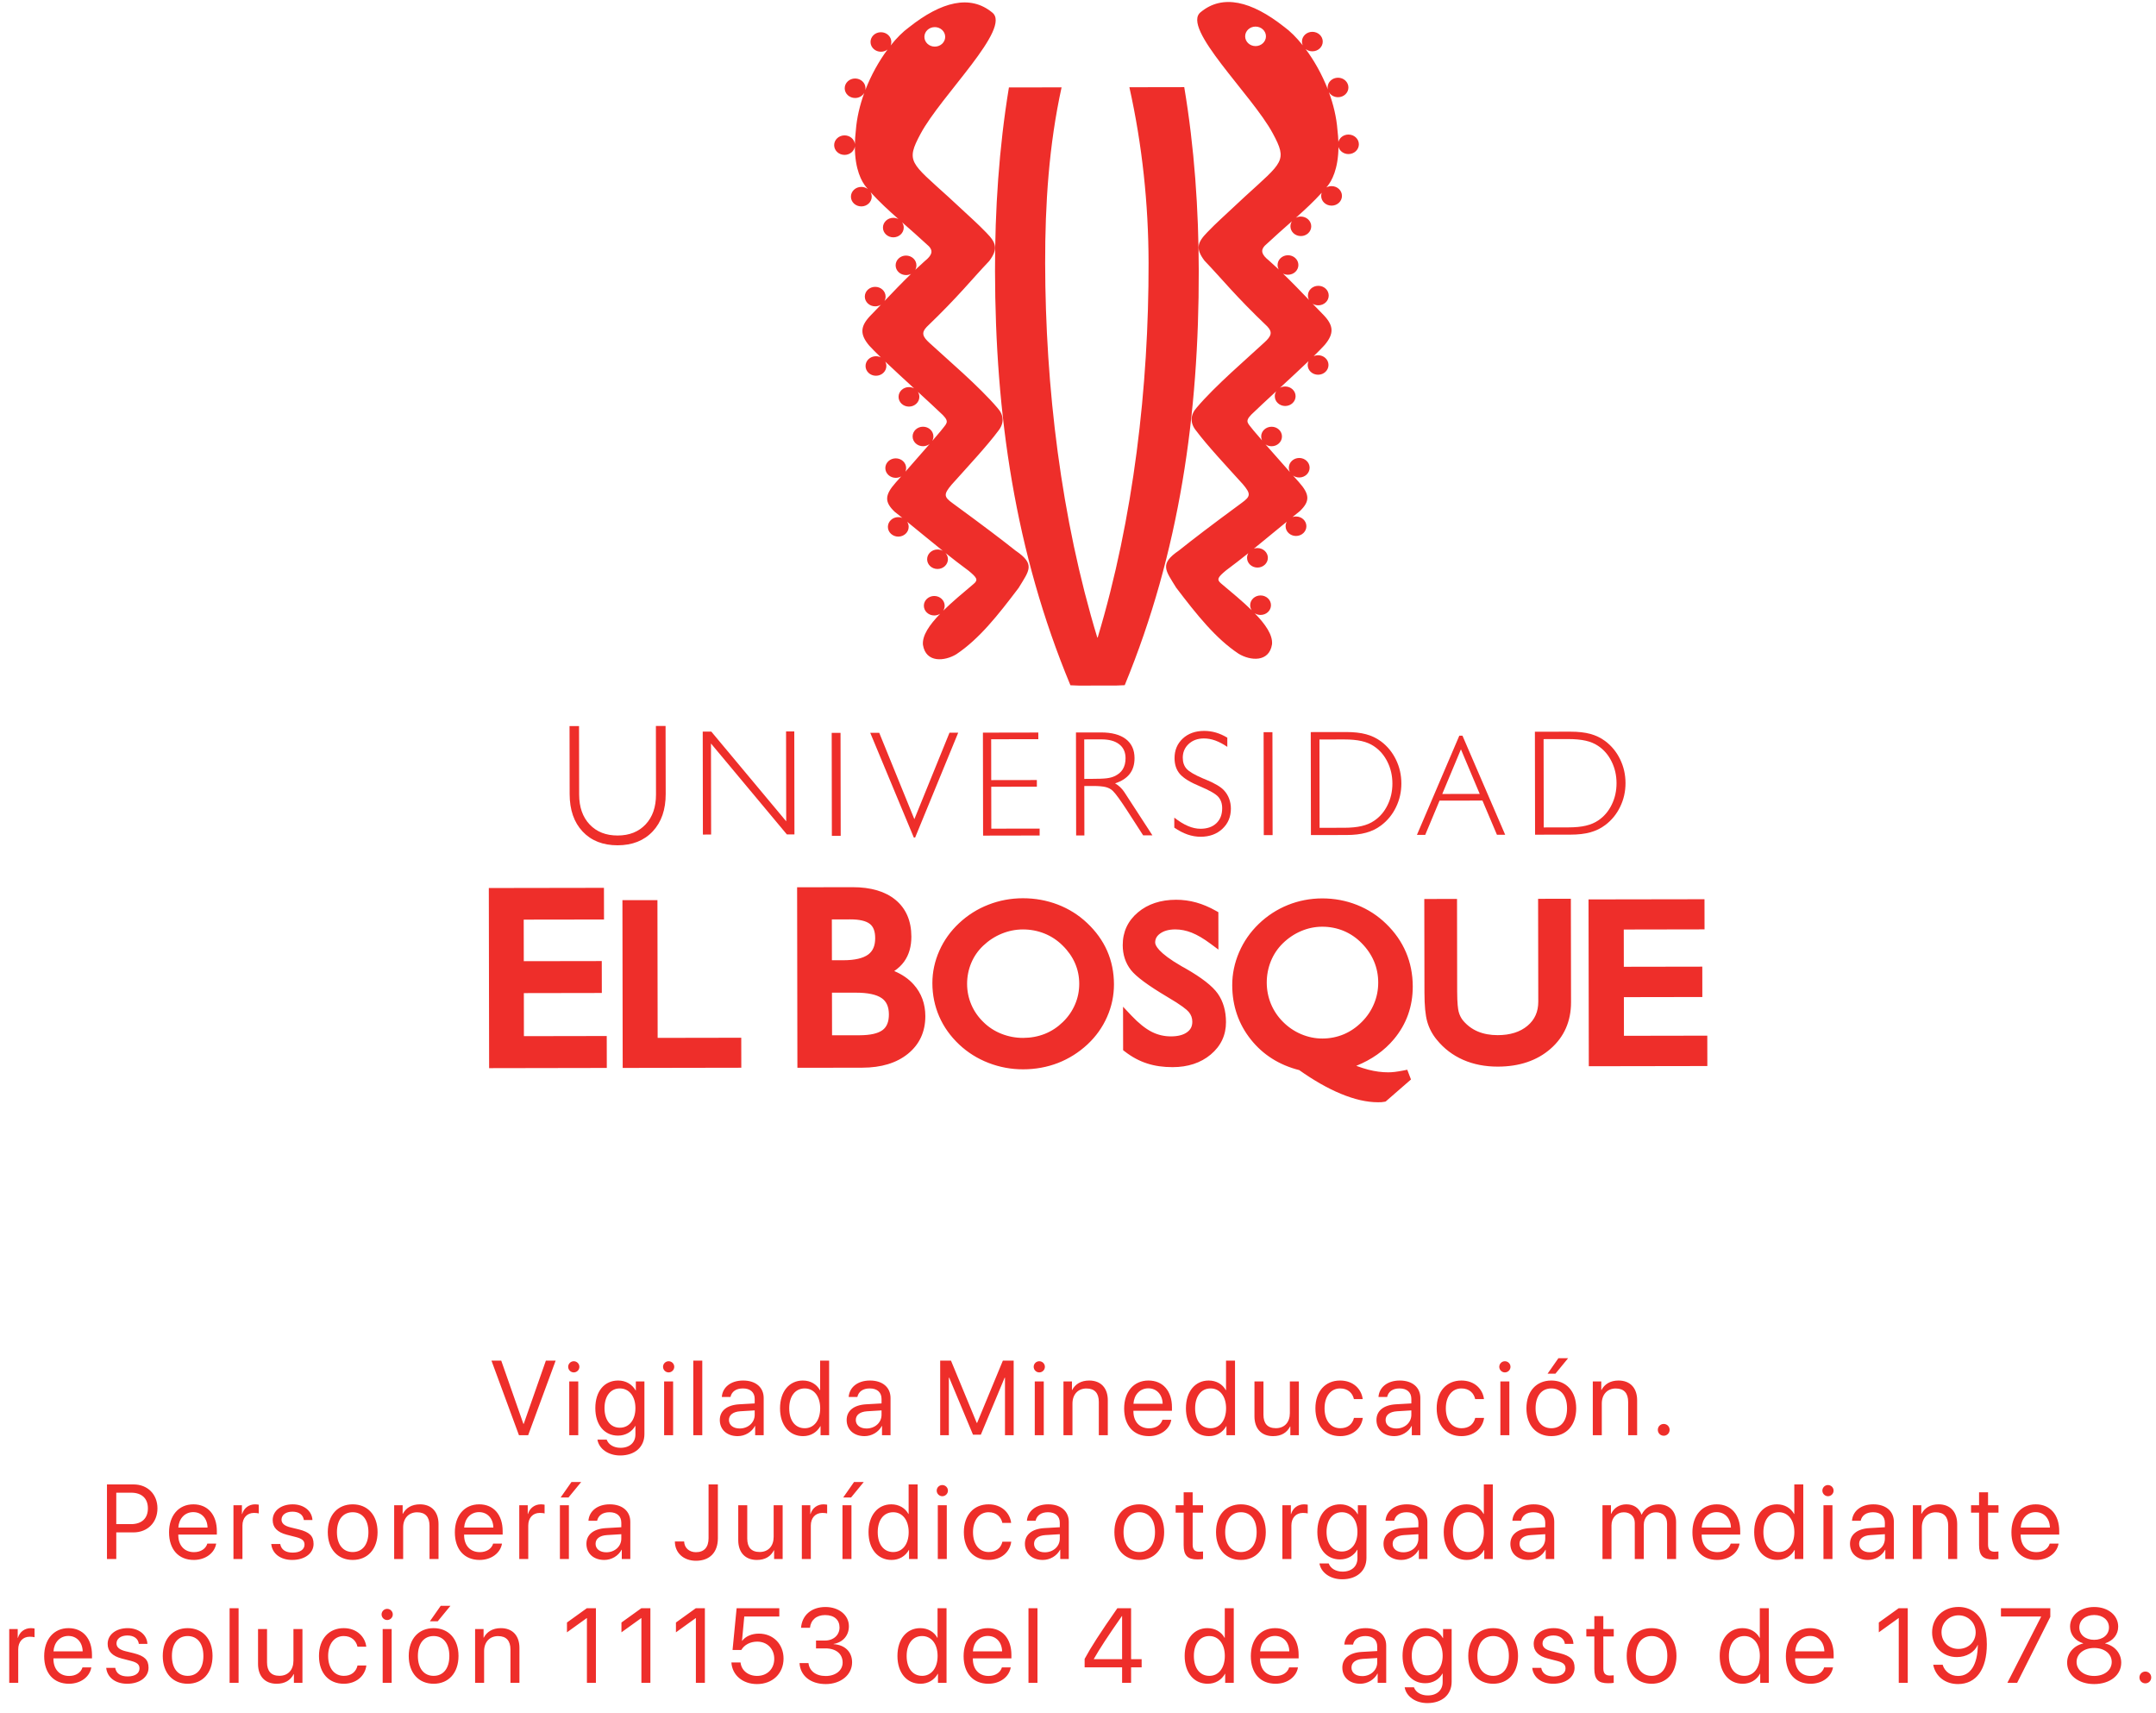 <?xml version="1.0" encoding="UTF-8"?>
<svg width="209px" height="166px" viewBox="0 0 209 166" version="1.1" xmlns="http://www.w3.org/2000/svg" xmlns:xlink="http://www.w3.org/1999/xlink">
    <title>logo ueb</title>
    <g id="Page-1" stroke="none" stroke-width="1" fill="none" fill-rule="evenodd">
        <g id="semestre-francia---1920" transform="translate(-285, -4030)" fill="#EE2E2A">
            <g id="footer" transform="translate(259, 3919)">
                <g id="logo-ueb" transform="translate(26, 111)">
                    <g id="Group-36" transform="translate(47.025, 0)">
                        <path d="M42.584,3.574 C42.586,4.097 43.038,4.519 43.594,4.519 C44.151,4.518 44.602,4.094 44.601,3.571 C44.6,3.048 44.148,2.628 43.591,2.628 C43.035,2.629 42.584,3.052 42.584,3.574 L42.584,3.574 Z M35.937,12.663 C36.029,11.427 36.327,10.18 36.758,8.997 C36.589,9.294 36.255,9.498 35.869,9.498 C35.313,9.499 34.861,9.078 34.86,8.556 C34.859,8.034 35.31,7.609 35.866,7.608 C36.424,7.608 36.876,8.031 36.876,8.553 C36.876,8.613 36.872,8.673 36.859,8.73 C37.424,7.264 38.191,5.905 39.012,4.8 C38.837,4.933 38.615,5.013 38.372,5.014 C37.816,5.015 37.363,4.592 37.363,4.07 C37.361,3.549 37.812,3.124 38.368,3.123 C38.927,3.122 39.378,3.545 39.38,4.067 C39.38,4.188 39.355,4.301 39.314,4.408 C39.899,3.673 40.504,3.074 41.077,2.657 C44.248,0.137 47.031,-0.536 49.151,1.206 C51.113,2.707 44.175,9.273 42.205,12.985 C40.762,15.672 41.246,15.753 44.928,19.099 C47.435,21.435 47.552,21.489 48.589,22.55 C49.546,23.526 49.754,24.116 48.871,25.297 C47.163,27.087 45.915,28.705 42.806,31.689 C42.262,32.259 42.414,32.636 43.093,33.251 C44.685,34.722 47.887,37.438 49.668,39.537 C50.295,40.224 50.344,41.023 49.738,41.771 C48.67,43.206 46.831,45.184 45.22,46.979 C44.441,47.906 44.455,48.152 45.328,48.779 C48.374,51.005 50.086,52.308 51.436,53.38 C53.373,54.693 52.741,55.295 51.718,56.983 C49.695,59.659 47.893,61.932 45.682,63.41 C44.575,64.086 42.729,64.288 42.444,62.499 C42.363,61.6 43.066,60.569 44.115,59.487 C43.952,59.591 43.756,59.653 43.543,59.653 C42.986,59.655 42.534,59.234 42.533,58.71 C42.532,58.19 42.983,57.765 43.539,57.765 C44.096,57.764 44.548,58.187 44.55,58.707 C44.55,58.886 44.497,59.049 44.408,59.192 C45.273,58.341 46.326,57.462 47.362,56.591 C47.835,56.202 47.652,55.97 46.887,55.331 C46.114,54.763 45.373,54.188 44.629,53.597 C44.777,53.76 44.865,53.971 44.865,54.202 C44.866,54.723 44.415,55.146 43.858,55.148 C43.302,55.148 42.85,54.726 42.85,54.205 C42.848,53.684 43.299,53.259 43.855,53.259 C44.045,53.259 44.222,53.307 44.374,53.391 C43.267,52.505 42.149,51.576 40.914,50.574 C41.007,50.717 41.061,50.886 41.061,51.065 C41.062,51.587 40.611,52.009 40.055,52.011 C39.499,52.012 39.047,51.59 39.046,51.068 C39.045,50.547 39.496,50.123 40.052,50.122 C40.19,50.122 40.323,50.147 40.446,50.195 L39.707,49.606 C38.716,48.661 38.715,48.003 39.796,46.782 L40.338,46.171 C40.184,46.263 40.003,46.313 39.809,46.313 C39.252,46.315 38.8,45.892 38.798,45.371 C38.798,44.848 39.249,44.426 39.806,44.424 C40.362,44.423 40.815,44.844 40.815,45.367 C40.815,45.49 40.791,45.606 40.747,45.713 C41.548,44.806 42.377,43.86 43.097,43.028 C42.921,43.166 42.697,43.247 42.451,43.248 C41.894,43.249 41.443,42.826 41.442,42.304 C41.441,41.782 41.892,41.359 42.448,41.358 C43.005,41.356 43.457,41.778 43.458,42.3 C43.458,42.46 43.417,42.61 43.343,42.741 L44.151,41.793 C44.713,41.048 45.055,40.938 44.381,40.236 C43.718,39.6 42.856,38.807 41.953,37.977 C42.043,38.119 42.096,38.285 42.096,38.462 C42.097,38.985 41.646,39.408 41.089,39.41 C40.532,39.41 40.081,38.988 40.081,38.466 C40.079,37.943 40.529,37.52 41.086,37.519 C41.269,37.519 41.441,37.564 41.589,37.644 C40.617,36.751 39.621,35.837 38.787,35.044 C38.858,35.173 38.897,35.317 38.898,35.471 C38.898,35.995 38.447,36.419 37.89,36.419 C37.333,36.42 36.881,35.999 36.88,35.475 C36.88,34.953 37.329,34.529 37.887,34.528 C38.061,34.528 38.225,34.569 38.367,34.642 C37.914,34.204 37.53,33.817 37.25,33.513 C36.315,32.42 36.369,31.643 37.301,30.647 C37.603,30.342 37.968,29.961 38.376,29.532 C38.215,29.632 38.025,29.69 37.819,29.691 C37.262,29.691 36.81,29.27 36.809,28.747 C36.808,28.224 37.258,27.802 37.815,27.802 C38.371,27.8 38.823,28.221 38.823,28.744 C38.824,28.9 38.785,29.046 38.715,29.176 C39.482,28.369 40.375,27.435 41.292,26.544 C41.149,26.618 40.982,26.661 40.805,26.661 C40.249,26.661 39.797,26.24 39.797,25.719 C39.796,25.196 40.246,24.772 40.802,24.771 C41.36,24.771 41.812,25.193 41.812,25.715 C41.813,25.872 41.771,26.023 41.698,26.154 C42.004,25.863 42.314,25.579 42.62,25.307 C43.33,24.738 43.445,24.326 43.028,23.877 C42.075,22.992 41.213,22.242 40.421,21.544 C40.522,21.692 40.582,21.867 40.582,22.057 C40.584,22.579 40.132,23.002 39.576,23.004 C39.02,23.005 38.567,22.582 38.567,22.06 C38.566,21.538 39.016,21.113 39.573,21.112 C39.753,21.112 39.923,21.158 40.071,21.235 C39.077,20.355 38.19,19.542 37.361,18.619 C37.436,18.75 37.478,18.9 37.479,19.059 C37.479,19.581 37.029,20.005 36.472,20.006 C35.914,20.007 35.463,19.584 35.463,19.063 C35.462,18.539 35.912,18.115 36.469,18.115 C36.711,18.114 36.931,18.194 37.104,18.325 L36.927,18.115 C36.523,17.627 35.844,16.453 35.844,14.192 C35.779,14.654 35.357,15.012 34.846,15.013 C34.289,15.014 33.837,14.591 33.837,14.068 C33.836,13.547 34.286,13.123 34.843,13.122 C35.363,13.121 35.79,13.487 35.847,13.96 C35.855,13.559 35.882,13.128 35.937,12.663 L35.937,12.663 Z M59.384,61.79 C62.861,50.236 64.337,37.482 64.316,25.473 C64.306,19.774 63.701,14.039 62.456,8.455 L67.774,8.446 C68.76,14.326 69.171,20.289 69.181,26.241 C69.204,40.083 67.339,53.465 62.004,66.411 L61.186,66.444 L59.378,66.447 L57.555,66.45 L56.741,66.418 C51.362,53.492 49.453,40.115 49.431,26.274 C49.421,20.321 49.811,14.356 50.779,8.473 L55.884,8.466 C54.656,14.054 54.282,19.791 54.291,25.49 C54.311,37.498 55.83,50.248 59.344,61.79 L59.384,61.79 Z M81.672,8.479 C81.672,7.957 82.124,7.532 82.679,7.532 C83.237,7.531 83.687,7.954 83.689,8.476 C83.689,8.999 83.24,9.421 82.682,9.421 C82.298,9.421 81.961,9.221 81.792,8.923 C82.228,10.105 82.531,11.351 82.625,12.587 C82.674,13.002 82.704,13.39 82.717,13.753 C82.828,13.344 83.223,13.042 83.692,13.042 C84.249,13.041 84.702,13.464 84.702,13.986 C84.703,14.507 84.252,14.931 83.694,14.933 C83.234,14.934 82.843,14.642 82.724,14.243 C82.706,16.421 82.049,17.562 81.656,18.042 L81.55,18.169 C81.698,18.088 81.871,18.04 82.055,18.04 C82.611,18.039 83.063,18.461 83.063,18.985 C83.065,19.506 82.614,19.931 82.058,19.931 C81.501,19.932 81.048,19.509 81.048,18.988 C81.047,18.879 81.066,18.776 81.101,18.679 C80.332,19.528 79.511,20.29 78.596,21.106 C78.739,21.033 78.904,20.989 79.076,20.989 C79.632,20.989 80.084,21.411 80.085,21.936 C80.085,22.457 79.635,22.88 79.08,22.881 C78.522,22.882 78.07,22.459 78.069,21.939 C78.069,21.755 78.123,21.584 78.218,21.441 C77.416,22.152 76.541,22.917 75.572,23.823 C75.158,24.276 75.273,24.685 75.985,25.252 C76.301,25.531 76.62,25.823 76.938,26.121 C76.864,25.992 76.823,25.843 76.822,25.687 C76.821,25.164 77.272,24.739 77.829,24.738 C78.387,24.738 78.838,25.16 78.839,25.684 C78.839,26.205 78.389,26.628 77.832,26.629 C77.656,26.63 77.49,26.588 77.345,26.515 C78.246,27.384 79.117,28.289 79.872,29.075 C79.803,28.948 79.763,28.802 79.763,28.648 C79.762,28.125 80.212,27.703 80.769,27.702 C81.327,27.701 81.779,28.122 81.779,28.644 C81.781,29.166 81.33,29.591 80.772,29.592 C80.567,29.592 80.376,29.535 80.217,29.437 C80.638,29.875 81.01,30.264 81.322,30.575 C82.255,31.568 82.312,32.344 81.381,33.441 C81.115,33.734 80.751,34.101 80.326,34.517 C80.456,34.462 80.598,34.43 80.75,34.43 C81.305,34.429 81.757,34.851 81.758,35.371 C81.758,35.896 81.309,36.319 80.753,36.32 C80.193,36.321 79.742,35.899 79.741,35.375 C79.741,35.244 79.772,35.118 79.822,35.004 C78.997,35.792 78.015,36.701 77.056,37.586 C77.204,37.506 77.375,37.46 77.558,37.46 C78.115,37.459 78.567,37.88 78.568,38.403 C78.569,38.925 78.118,39.348 77.562,39.35 C77.006,39.35 76.552,38.928 76.552,38.407 C76.551,38.229 76.605,38.062 76.695,37.92 C75.794,38.753 74.935,39.549 74.273,40.187 C73.6,40.891 73.945,41 74.508,41.744 L75.319,42.687 C75.263,42.572 75.232,42.442 75.232,42.307 C75.231,41.785 75.682,41.362 76.239,41.361 C76.796,41.359 77.247,41.781 77.247,42.304 C77.248,42.826 76.799,43.25 76.242,43.252 C76.022,43.252 75.818,43.185 75.653,43.074 C76.382,43.912 77.218,44.858 78.02,45.757 C77.951,45.63 77.913,45.488 77.913,45.335 C77.913,44.815 78.363,44.39 78.921,44.388 C79.476,44.387 79.928,44.812 79.929,45.333 C79.93,45.854 79.479,46.279 78.924,46.28 C78.695,46.28 78.487,46.21 78.317,46.091 L78.88,46.718 C79.965,47.935 79.965,48.593 78.978,49.542 L78.267,50.114 C78.373,50.078 78.487,50.059 78.606,50.059 C79.162,50.058 79.614,50.48 79.615,51.002 C79.616,51.524 79.165,51.946 78.61,51.948 C78.052,51.949 77.601,51.527 77.599,51.005 C77.599,50.845 77.64,50.694 77.717,50.562 C76.582,51.486 75.547,52.351 74.527,53.176 C74.633,53.142 74.75,53.12 74.871,53.12 C75.426,53.12 75.879,53.541 75.88,54.065 C75.881,54.587 75.429,55.009 74.874,55.011 C74.316,55.011 73.864,54.59 73.863,54.07 C73.863,53.903 73.908,53.748 73.986,53.615 C73.274,54.185 72.559,54.741 71.818,55.291 C71.054,55.931 70.873,56.164 71.347,56.552 C72.384,57.42 73.441,58.296 74.309,59.142 C74.22,59.001 74.165,58.836 74.164,58.659 C74.164,58.138 74.615,57.714 75.173,57.713 C75.729,57.713 76.181,58.135 76.182,58.656 C76.183,59.178 75.733,59.6 75.175,59.602 C74.962,59.602 74.765,59.542 74.601,59.437 C75.655,60.515 76.361,61.544 76.284,62.443 C76.005,64.234 74.158,64.038 73.05,63.366 C70.833,61.896 69.024,59.627 66.991,56.959 C65.962,55.274 65.329,54.673 67.261,53.355 C68.608,52.278 70.315,50.969 73.356,48.733 C74.225,48.102 74.237,47.859 73.458,46.934 C71.838,45.143 69.993,43.172 68.922,41.739 C68.312,40.993 68.36,40.195 68.983,39.506 C70.758,37.4 73.951,34.673 75.537,33.197 C76.215,32.58 76.366,32.203 75.821,31.635 C72.702,28.661 71.446,27.047 69.734,25.263 C68.847,24.085 69.053,23.494 70.007,22.514 C71.04,21.451 71.156,21.397 73.657,19.053 C77.326,15.695 77.81,15.612 76.359,12.93 C74.377,9.224 67.417,2.681 69.374,1.173 C71.489,-0.575 74.274,0.089 77.454,2.597 C78.039,3.019 78.658,3.636 79.259,4.387 C79.212,4.276 79.185,4.156 79.185,4.03 C79.184,3.509 79.634,3.085 80.191,3.084 C80.748,3.084 81.2,3.506 81.201,4.027 C81.202,4.551 80.751,4.973 80.195,4.973 C79.943,4.974 79.713,4.89 79.536,4.748 C80.358,5.848 81.123,7.198 81.692,8.657 C81.678,8.599 81.672,8.539 81.672,8.479 L81.672,8.479 Z M73.679,3.523 C73.68,4.045 74.132,4.468 74.688,4.468 C75.245,4.467 75.696,4.042 75.695,3.52 C75.694,2.998 75.242,2.577 74.685,2.577 C74.129,2.578 73.678,3.001 73.679,3.523 L73.679,3.523 Z" id="Fill-2"></path>
                        <path d="M57.189,97.351 C56.917,97.988 56.523,98.558 56.016,99.05 C55.502,99.554 54.914,99.943 54.264,100.203 C53.611,100.463 52.901,100.595 52.152,100.597 C51.425,100.598 50.719,100.463 50.051,100.198 C49.387,99.935 48.799,99.554 48.308,99.065 C47.797,98.572 47.402,98.003 47.133,97.37 C46.863,96.738 46.726,96.064 46.724,95.364 C46.723,94.66 46.858,93.976 47.126,93.335 C47.394,92.697 47.784,92.134 48.286,91.66 C48.816,91.156 49.421,90.763 50.083,90.493 C50.741,90.223 51.432,90.086 52.134,90.084 C52.866,90.083 53.572,90.217 54.229,90.482 C54.882,90.745 55.471,91.134 55.978,91.637 C56.511,92.158 56.918,92.738 57.188,93.361 C57.458,93.981 57.595,94.651 57.595,95.347 C57.596,96.046 57.461,96.721 57.189,97.351 L57.189,97.351 Z M58.36,89.462 C57.545,88.689 56.59,88.088 55.519,87.675 C54.452,87.266 53.312,87.06 52.129,87.061 C50.969,87.063 49.844,87.272 48.792,87.685 C47.737,88.093 46.779,88.696 45.942,89.481 C45.12,90.25 44.475,91.149 44.031,92.156 C43.583,93.166 43.357,94.219 43.359,95.29 C43.36,96.432 43.585,97.519 44.023,98.525 C44.461,99.533 45.114,100.444 45.961,101.242 C46.777,102.008 47.73,102.606 48.799,103.019 C49.865,103.433 50.995,103.645 52.157,103.642 C53.347,103.641 54.484,103.433 55.533,103.028 C56.585,102.618 57.548,102.014 58.398,101.224 C59.214,100.461 59.853,99.566 60.294,98.561 C60.739,97.559 60.962,96.495 60.961,95.402 C60.959,94.246 60.738,93.157 60.303,92.164 C59.868,91.173 59.214,90.264 58.36,89.462 L58.36,89.462 Z M110.398,100.394 L110.392,96.647 L117.997,96.634 L117.993,93.69 L110.387,93.703 L110.381,90.092 L118.211,90.078 L118.206,87.156 L106.965,87.174 L106.992,103.343 L118.483,103.324 L118.478,100.38 L110.398,100.394 Z M102.094,97.08 C102.095,98.06 101.756,98.823 101.056,99.416 C100.341,100.021 99.369,100.329 98.163,100.33 C97.444,100.332 96.797,100.212 96.24,99.979 C95.693,99.751 95.212,99.396 94.811,98.926 C94.613,98.689 94.466,98.398 94.378,98.065 C94.313,97.812 94.234,97.269 94.231,96.109 L94.217,87.127 L91.044,87.133 L91.06,96.202 C91.062,97.468 91.15,98.392 91.329,99.023 C91.513,99.67 91.828,100.263 92.267,100.789 C92.955,101.634 93.815,102.287 94.82,102.727 C95.815,103.163 96.942,103.382 98.169,103.381 C100.251,103.378 101.967,102.801 103.274,101.661 C104.601,100.507 105.272,98.985 105.269,97.14 L105.252,87.11 L102.077,87.115 L102.094,97.08 Z M86.171,97.288 C85.901,97.94 85.509,98.525 85.005,99.03 C84.478,99.566 83.884,99.974 83.237,100.247 C82.589,100.518 81.894,100.656 81.167,100.658 C80.464,100.658 79.775,100.517 79.112,100.237 C78.448,99.955 77.855,99.554 77.351,99.045 C76.843,98.542 76.452,97.956 76.18,97.306 C75.913,96.658 75.774,95.963 75.772,95.243 C75.771,94.515 75.908,93.81 76.174,93.154 C76.442,92.499 76.831,91.918 77.331,91.43 C77.857,90.916 78.457,90.515 79.116,90.237 C79.768,89.961 80.454,89.821 81.149,89.82 C81.876,89.818 82.575,89.957 83.226,90.223 C83.876,90.496 84.461,90.892 84.965,91.408 C85.497,91.943 85.901,92.538 86.171,93.179 C86.441,93.819 86.577,94.507 86.578,95.224 C86.58,95.944 86.444,96.639 86.171,97.288 L86.171,97.288 Z M88.107,100.713 C89.318,99.261 89.929,97.545 89.926,95.607 C89.924,94.427 89.703,93.316 89.272,92.303 C88.842,91.288 88.193,90.357 87.344,89.536 C86.533,88.746 85.585,88.131 84.52,87.708 C83.46,87.288 82.324,87.075 81.144,87.076 C79.988,87.078 78.87,87.294 77.821,87.715 C76.772,88.137 75.818,88.755 74.991,89.554 C74.173,90.343 73.534,91.263 73.092,92.293 C72.648,93.324 72.423,94.399 72.426,95.492 C72.429,97.489 73.04,99.264 74.24,100.764 C75.418,102.24 76.993,103.23 78.92,103.718 C80.333,104.719 81.694,105.492 82.96,106.016 C84.273,106.56 85.48,106.836 86.553,106.834 C86.697,106.833 86.809,106.831 86.885,106.828 C86.979,106.821 87.074,106.809 87.171,106.789 L87.299,106.764 L87.396,106.678 L89.493,104.852 L89.755,104.627 L89.631,104.306 L89.542,104.073 L89.393,103.682 L88.982,103.764 C88.694,103.82 88.425,103.864 88.186,103.893 C87.951,103.921 87.734,103.932 87.541,103.933 C86.932,103.933 86.283,103.849 85.616,103.677 C85.257,103.584 84.866,103.457 84.447,103.304 C85.933,102.708 87.164,101.843 88.107,100.713 L88.107,100.713 Z M67.869,93.847 C67.862,93.844 67.522,93.655 67.522,93.655 C65.208,92.322 64.957,91.604 64.956,91.356 C64.956,90.997 65.108,90.719 65.435,90.482 C65.8,90.217 66.292,90.083 66.899,90.081 C67.426,90.08 67.963,90.187 68.494,90.396 C69.044,90.614 69.659,90.976 70.321,91.469 L71.087,92.037 L71.082,88.413 L70.839,88.276 C70.2,87.915 69.555,87.644 68.925,87.469 C68.289,87.294 67.636,87.206 66.981,87.207 C65.492,87.209 64.248,87.62 63.288,88.427 C62.305,89.252 61.807,90.326 61.811,91.613 C61.812,92.532 62.078,93.338 62.602,94.013 C63.104,94.654 64.257,95.509 66.127,96.62 C67.51,97.429 68.022,97.859 68.207,98.078 C68.442,98.356 68.556,98.665 68.556,99.03 C68.557,99.462 68.403,99.781 68.068,100.031 C67.7,100.31 67.168,100.449 66.489,100.45 C65.827,100.452 65.194,100.302 64.609,100.003 C64.005,99.692 63.352,99.171 62.67,98.451 L61.842,97.575 L61.849,101.788 L62.035,101.931 C62.714,102.453 63.435,102.839 64.175,103.074 C64.913,103.315 65.743,103.433 66.646,103.431 C68.129,103.43 69.37,103.019 70.334,102.215 C71.323,101.389 71.824,100.327 71.821,99.063 C71.819,97.978 71.55,97.05 71.023,96.303 C70.505,95.569 69.474,94.765 67.869,93.847 L67.869,93.847 Z M38.54,99.831 C38.096,100.167 37.344,100.338 36.304,100.341 L33.633,100.344 L33.625,96.215 L35.915,96.213 C37.088,96.21 37.944,96.39 38.453,96.749 C38.915,97.072 39.141,97.587 39.143,98.318 C39.144,99.026 38.947,99.521 38.54,99.831 L38.54,99.831 Z M33.613,89.112 L35.39,89.109 C36.287,89.108 36.929,89.257 37.301,89.551 C37.646,89.823 37.814,90.275 37.814,90.931 C37.815,91.661 37.593,92.176 37.137,92.516 C36.64,92.881 35.83,93.068 34.73,93.07 L33.62,93.071 L33.613,89.112 Z M39.661,94.118 C40.05,93.853 40.376,93.547 40.626,93.194 C41.091,92.546 41.324,91.733 41.322,90.781 C41.32,89.259 40.804,88.057 39.784,87.217 C38.795,86.401 37.396,85.986 35.624,85.989 L30.246,85.998 L30.274,103.494 L36.558,103.484 C38.396,103.481 39.884,103.032 40.98,102.144 C42.108,101.235 42.678,100.001 42.676,98.482 C42.673,97.294 42.296,96.265 41.553,95.43 C41.06,94.874 40.424,94.438 39.661,94.118 L39.661,94.118 Z M16.706,87.242 L13.312,87.247 L13.338,103.508 L24.836,103.488 L24.831,100.581 L16.727,100.595 L16.706,87.242 Z M3.756,96.255 L11.315,96.242 L11.31,93.149 L3.75,93.161 L3.743,89.133 L11.527,89.122 L11.521,86.052 L0.361,86.07 L0.39,103.528 L11.798,103.508 L11.792,100.414 L3.762,100.428 L3.756,96.255 Z" id="Fill-4"></path>
                        <path d="M9.117,77.016 C9.12,78.231 9.459,79.197 10.136,79.912 C10.813,80.626 11.717,80.982 12.85,80.98 C13.982,80.979 14.884,80.62 15.559,79.903 C16.234,79.186 16.57,78.219 16.567,77.004 L16.557,70.364 L17.495,70.362 L17.507,76.953 C17.509,78.477 17.09,79.685 16.249,80.581 C15.408,81.476 14.274,81.925 12.847,81.929 C11.426,81.93 10.294,81.486 9.456,80.598 C8.617,79.706 8.199,78.499 8.196,76.968 L8.185,70.377 L9.106,70.375 L9.117,77.016 Z" id="Fill-6"></path>
                        <polygon id="Fill-8" points="21.113 80.889 21.097 70.909 21.926 70.907 29.189 79.605 29.175 70.895 29.972 70.894 29.988 80.874 29.252 80.875 21.896 72.062 21.91 80.888"></polygon>
                        <polygon id="Fill-10" points="33.599 71.033 34.455 71.032 34.472 81.013 33.615 81.013"></polygon>
                        <polygon id="Fill-12" points="37.335 71.027 38.207 71.026 41.612 79.397 45.019 71.015 45.863 71.013 41.687 81.177 41.559 81.177"></polygon>
                        <polygon id="Fill-14" points="48.274 80.99 48.258 71.01 53.627 71 53.628 71.643 49.058 71.651 49.063 75.611 53.486 75.604 53.488 76.247 49.065 76.255 49.071 80.317 53.756 80.309 53.756 80.98"></polygon>
                        <path d="M57.278,70.994 L59.689,70.991 C60.741,70.988 61.548,71.203 62.111,71.632 C62.673,72.064 62.954,72.679 62.955,73.482 C62.956,74.097 62.801,74.604 62.488,75.01 C62.175,75.414 61.7,75.72 61.069,75.926 C61.249,76.03 61.413,76.15 61.558,76.288 C61.705,76.427 61.836,76.584 61.956,76.759 L64.688,80.963 L63.79,80.964 L62.207,78.512 C61.893,78.033 61.626,77.637 61.399,77.327 C61.172,77.016 60.992,76.794 60.858,76.663 C60.683,76.488 60.453,76.361 60.164,76.286 C59.877,76.216 59.455,76.178 58.899,76.18 L58.086,76.181 L58.094,80.974 L57.295,80.974 L57.278,70.994 Z M58.079,71.665 L58.085,75.494 L58.692,75.492 C59.448,75.491 59.97,75.472 60.261,75.433 C60.555,75.395 60.801,75.331 60.998,75.239 C61.362,75.078 61.633,74.851 61.814,74.563 C61.994,74.271 62.085,73.912 62.084,73.485 C62.084,72.904 61.88,72.454 61.47,72.137 C61.061,71.818 60.483,71.661 59.734,71.662 L58.079,71.665 Z" id="Fill-18"></path>
                        <path d="M71.949,72.389 C71.539,72.11 71.147,71.906 70.777,71.77 C70.407,71.638 70.039,71.573 69.676,71.573 C69.074,71.575 68.585,71.753 68.203,72.107 C67.821,72.463 67.63,72.911 67.632,73.445 C67.632,73.883 67.755,74.239 68.001,74.514 C68.247,74.789 68.776,75.101 69.588,75.447 C69.633,75.465 69.706,75.495 69.801,75.532 C70.719,75.908 71.33,76.268 71.638,76.615 C71.854,76.848 72.015,77.115 72.126,77.412 C72.238,77.713 72.294,78.031 72.295,78.369 C72.296,79.165 72.023,79.818 71.475,80.33 C70.925,80.844 70.225,81.099 69.368,81.101 C68.94,81.102 68.514,81.028 68.09,80.882 C67.668,80.735 67.241,80.513 66.81,80.217 L66.809,79.248 C67.276,79.611 67.721,79.884 68.139,80.062 C68.556,80.239 68.961,80.327 69.353,80.327 C70.001,80.326 70.512,80.146 70.889,79.79 C71.266,79.431 71.453,78.947 71.452,78.333 C71.452,77.884 71.323,77.512 71.067,77.225 C70.808,76.938 70.221,76.602 69.306,76.218 C68.358,75.825 67.709,75.427 67.359,75.027 C67.01,74.624 66.836,74.11 66.834,73.489 C66.833,72.712 67.098,72.079 67.627,71.586 C68.157,71.092 68.849,70.844 69.704,70.842 C70.09,70.842 70.468,70.895 70.837,71.001 C71.204,71.108 71.575,71.274 71.949,71.497 L71.949,72.389 Z" id="Fill-20"></path>
                        <polygon id="Fill-22" points="75.468 70.964 76.323 70.963 76.34 80.944 75.484 80.944"></polygon>
                        <path d="M83.472,70.952 C84.228,70.951 84.872,71.023 85.403,71.167 C85.934,71.31 86.413,71.538 86.84,71.853 C87.462,72.317 87.948,72.907 88.296,73.624 C88.645,74.337 88.82,75.107 88.821,75.931 C88.823,76.749 88.65,77.515 88.303,78.231 C87.958,78.949 87.474,79.539 86.853,80.006 C86.426,80.326 85.946,80.559 85.407,80.708 C84.87,80.858 84.23,80.932 83.488,80.932 L80.055,80.937 L80.038,70.957 L83.472,70.952 Z M83.276,71.669 L80.881,71.673 L80.894,80.233 L83.29,80.23 C83.94,80.228 84.503,80.174 84.971,80.063 C85.442,79.955 85.846,79.782 86.187,79.548 C86.738,79.177 87.17,78.673 87.482,78.033 C87.796,77.398 87.954,76.698 87.953,75.942 C87.952,75.186 87.792,74.487 87.476,73.849 C87.161,73.21 86.728,72.704 86.174,72.334 C85.833,72.101 85.429,71.932 84.958,71.825 C84.489,71.721 83.926,71.667 83.276,71.669 L83.276,71.669 Z" id="Fill-26"></path>
                        <path d="M90.33,80.921 L94.44,71.303 L94.744,71.303 L98.885,80.907 L98.086,80.907 L96.681,77.593 L92.523,77.599 L91.135,80.919 L90.33,80.921 Z M92.786,76.955 L96.417,76.949 L94.596,72.625 L92.786,76.955 Z" id="Fill-30"></path>
                        <path d="M105.2,70.916 C105.956,70.915 106.6,70.987 107.131,71.131 C107.662,71.274 108.141,71.504 108.566,71.817 C109.19,72.281 109.677,72.873 110.024,73.588 C110.373,74.302 110.548,75.071 110.55,75.895 C110.552,76.713 110.378,77.479 110.032,78.197 C109.686,78.913 109.203,79.503 108.58,79.97 C108.155,80.29 107.674,80.524 107.135,80.672 C106.599,80.822 105.958,80.895 105.217,80.896 L101.782,80.901 L101.766,70.922 L105.2,70.916 Z M105.004,71.633 L102.608,71.637 L102.622,80.198 L105.018,80.193 C105.67,80.192 106.229,80.14 106.7,80.029 C107.171,79.919 107.573,79.746 107.914,79.514 C108.466,79.141 108.899,78.636 109.21,77.998 C109.525,77.362 109.68,76.664 109.68,75.906 C109.679,75.151 109.521,74.453 109.203,73.813 C108.889,73.174 108.456,72.668 107.901,72.299 C107.561,72.066 107.157,71.896 106.687,71.79 C106.214,71.685 105.656,71.633 105.004,71.633 L105.004,71.633 Z" id="Fill-34"></path>
                    </g>
                    <path d="M51.199,139.105 L50.307,139.105 L47.642,131.876 L48.589,131.876 L50.738,138.008 L50.768,138.008 L52.917,131.876 L53.864,131.876 L51.199,139.105 Z M55.183,139.105 L55.183,133.895 L56.055,133.895 L56.055,139.105 L55.183,139.105 Z M55.619,133.018 C55.324,133.018 55.078,132.773 55.078,132.477 C55.078,132.176 55.324,131.936 55.619,131.936 C55.92,131.936 56.165,132.176 56.165,132.477 C56.165,132.773 55.92,133.018 55.619,133.018 Z M60.084,138.379 C60.991,138.379 61.597,137.627 61.597,136.48 C61.597,135.333 60.991,134.571 60.084,134.571 C59.188,134.571 58.601,135.313 58.601,136.48 C58.601,137.647 59.188,138.379 60.084,138.379 Z M60.114,141.069 C58.967,141.069 58.06,140.423 57.915,139.536 L58.812,139.536 C58.982,140.012 59.498,140.327 60.149,140.327 C61.051,140.327 61.597,139.806 61.597,139.03 L61.597,138.208 L61.577,138.208 C61.257,138.774 60.64,139.145 59.909,139.145 C58.581,139.145 57.71,138.098 57.71,136.48 C57.71,134.847 58.581,133.805 59.929,133.805 C60.665,133.805 61.277,134.165 61.622,134.772 L61.637,134.772 L61.637,133.895 L62.469,133.895 L62.469,139 C62.469,140.242 61.552,141.069 60.114,141.069 Z M64.379,139.105 L64.379,133.895 L65.251,133.895 L65.251,139.105 L64.379,139.105 Z M64.815,133.018 C64.519,133.018 64.274,132.773 64.274,132.477 C64.274,132.176 64.519,131.936 64.815,131.936 C65.116,131.936 65.361,132.176 65.361,132.477 C65.361,132.773 65.116,133.018 64.815,133.018 Z M67.206,139.105 L67.206,131.876 L68.078,131.876 L68.078,139.105 L67.206,139.105 Z M71.706,138.454 C72.528,138.454 73.159,137.878 73.159,137.126 L73.159,136.7 L71.766,136.785 C71.065,136.831 70.664,137.141 70.664,137.632 C70.664,138.128 71.08,138.454 71.706,138.454 Z M71.511,139.195 C70.474,139.195 69.777,138.569 69.777,137.632 C69.777,136.74 70.464,136.179 71.666,136.109 L73.159,136.024 L73.159,135.588 C73.159,134.952 72.738,134.571 72.017,134.571 C71.346,134.571 70.925,134.887 70.814,135.398 L69.973,135.398 C70.033,134.496 70.804,133.805 72.037,133.805 C73.259,133.805 74.031,134.466 74.031,135.503 L74.031,139.105 L73.204,139.105 L73.204,138.208 L73.184,138.208 C72.873,138.804 72.212,139.195 71.511,139.195 Z M77.845,139.195 C76.517,139.195 75.615,138.133 75.615,136.5 C75.615,134.867 76.512,133.805 77.825,133.805 C78.571,133.805 79.172,134.17 79.483,134.741 L79.503,134.741 L79.503,131.876 L80.375,131.876 L80.375,139.105 L79.543,139.105 L79.543,138.223 L79.528,138.223 C79.192,138.824 78.596,139.195 77.845,139.195 Z M78.01,134.571 C77.088,134.571 76.507,135.323 76.507,136.5 C76.507,137.682 77.088,138.429 78.01,138.429 C78.907,138.429 79.508,137.667 79.508,136.5 C79.508,135.338 78.907,134.571 78.01,134.571 Z M84.003,138.454 C84.825,138.454 85.456,137.878 85.456,137.126 L85.456,136.7 L84.063,136.785 C83.362,136.831 82.961,137.141 82.961,137.632 C82.961,138.128 83.377,138.454 84.003,138.454 Z M83.808,139.195 C82.771,139.195 82.074,138.569 82.074,137.632 C82.074,136.74 82.761,136.179 83.963,136.109 L85.456,136.024 L85.456,135.588 C85.456,134.952 85.035,134.571 84.314,134.571 C83.642,134.571 83.222,134.887 83.111,135.398 L82.27,135.398 C82.33,134.496 83.101,133.805 84.334,133.805 C85.556,133.805 86.328,134.466 86.328,135.503 L86.328,139.105 L85.501,139.105 L85.501,138.208 L85.481,138.208 C85.17,138.804 84.509,139.195 83.808,139.195 Z M98.264,139.105 L97.422,139.105 L97.422,133.534 L97.387,133.534 L95.082,139.055 L94.321,139.055 L92.017,133.534 L91.981,133.534 L91.981,139.105 L91.14,139.105 L91.14,131.876 L92.187,131.876 L94.682,137.908 L94.722,137.908 L97.217,131.876 L98.264,131.876 L98.264,139.105 Z M100.309,139.105 L100.309,133.895 L101.181,133.895 L101.181,139.105 L100.309,139.105 Z M100.745,133.018 C100.449,133.018 100.204,132.773 100.204,132.477 C100.204,132.176 100.449,131.936 100.745,131.936 C101.046,131.936 101.291,132.176 101.291,132.477 C101.291,132.773 101.046,133.018 100.745,133.018 Z M103.091,139.105 L103.091,133.895 L103.913,133.895 L103.913,134.726 L103.933,134.726 C104.223,134.165 104.779,133.805 105.586,133.805 C106.728,133.805 107.389,134.541 107.389,135.723 L107.389,139.105 L106.518,139.105 L106.518,135.879 C106.518,135.037 106.122,134.576 105.32,134.576 C104.499,134.576 103.963,135.157 103.963,136.039 L103.963,139.105 L103.091,139.105 Z M111.318,134.561 C110.502,134.561 109.931,135.187 109.876,136.054 L112.706,136.054 C112.686,135.182 112.14,134.561 111.318,134.561 Z M112.686,137.612 L113.543,137.612 C113.392,138.524 112.511,139.195 111.374,139.195 C109.881,139.195 108.974,138.158 108.974,136.52 C108.974,134.902 109.896,133.805 111.333,133.805 C112.741,133.805 113.608,134.827 113.608,136.405 L113.608,136.735 L109.871,136.735 L109.871,136.785 C109.871,137.782 110.457,138.439 111.394,138.439 C112.055,138.439 112.541,138.103 112.686,137.612 Z M117.191,139.195 C115.864,139.195 114.962,138.133 114.962,136.5 C114.962,134.867 115.859,133.805 117.171,133.805 C117.918,133.805 118.519,134.17 118.829,134.741 L118.85,134.741 L118.85,131.876 L119.721,131.876 L119.721,139.105 L118.89,139.105 L118.89,138.223 L118.875,138.223 C118.539,138.824 117.943,139.195 117.191,139.195 Z M117.357,134.571 C116.435,134.571 115.854,135.323 115.854,136.5 C115.854,137.682 116.435,138.429 117.357,138.429 C118.253,138.429 118.855,137.667 118.855,136.5 C118.855,135.338 118.253,134.571 117.357,134.571 Z M125.91,133.895 L125.91,139.105 L125.083,139.105 L125.083,138.258 L125.063,138.258 C124.752,138.86 124.211,139.195 123.41,139.195 C122.273,139.195 121.606,138.459 121.606,137.276 L121.606,133.895 L122.478,133.895 L122.478,137.121 C122.478,137.968 122.874,138.424 123.68,138.424 C124.527,138.424 125.038,137.843 125.038,136.956 L125.038,133.895 L125.91,133.895 Z M132.098,135.603 L131.247,135.603 C131.121,135.037 130.68,134.571 129.914,134.571 C129.012,134.571 128.401,135.318 128.401,136.5 C128.401,137.712 129.022,138.429 129.924,138.429 C130.635,138.429 131.101,138.053 131.252,137.427 L132.108,137.427 C131.973,138.464 131.101,139.195 129.919,139.195 C128.476,139.195 127.514,138.178 127.514,136.5 C127.514,134.857 128.471,133.805 129.909,133.805 C131.211,133.805 131.988,134.666 132.098,135.603 Z M135.361,138.454 C136.183,138.454 136.814,137.878 136.814,137.126 L136.814,136.7 L135.421,136.785 C134.72,136.831 134.319,137.141 134.319,137.632 C134.319,138.128 134.735,138.454 135.361,138.454 Z M135.166,139.195 C134.129,139.195 133.432,138.569 133.432,137.632 C133.432,136.74 134.119,136.179 135.321,136.109 L136.814,136.024 L136.814,135.588 C136.814,134.952 136.393,134.571 135.672,134.571 C135,134.571 134.579,134.887 134.469,135.398 L133.628,135.398 C133.688,134.496 134.459,133.805 135.692,133.805 C136.914,133.805 137.686,134.466 137.686,135.503 L137.686,139.105 L136.859,139.105 L136.859,138.208 L136.839,138.208 C136.528,138.804 135.867,139.195 135.166,139.195 Z M143.854,135.603 L143.002,135.603 C142.877,135.037 142.436,134.571 141.67,134.571 C140.768,134.571 140.157,135.318 140.157,136.5 C140.157,137.712 140.778,138.429 141.68,138.429 C142.391,138.429 142.857,138.053 143.007,137.427 L143.864,137.427 C143.729,138.464 142.857,139.195 141.675,139.195 C140.232,139.195 139.27,138.178 139.27,136.5 C139.27,134.857 140.227,133.805 141.665,133.805 C142.967,133.805 143.744,134.666 143.854,135.603 Z M145.444,139.105 L145.444,133.895 L146.315,133.895 L146.315,139.105 L145.444,139.105 Z M145.879,133.018 C145.584,133.018 145.338,132.773 145.338,132.477 C145.338,132.176 145.584,131.936 145.879,131.936 C146.18,131.936 146.425,132.176 146.425,132.477 C146.425,132.773 146.18,133.018 145.879,133.018 Z M150.385,139.195 C148.942,139.195 147.97,138.158 147.97,136.5 C147.97,134.837 148.942,133.805 150.385,133.805 C151.822,133.805 152.794,134.837 152.794,136.5 C152.794,138.158 151.822,139.195 150.385,139.195 Z M150.385,138.429 C151.306,138.429 151.908,137.727 151.908,136.5 C151.908,135.273 151.306,134.571 150.385,134.571 C149.463,134.571 148.857,135.273 148.857,136.5 C148.857,137.727 149.463,138.429 150.385,138.429 Z M150.78,133.143 L150.019,133.143 L151.071,131.64 L152.013,131.64 L150.78,133.143 Z M154.404,139.105 L154.404,133.895 L155.225,133.895 L155.225,134.726 L155.245,134.726 C155.536,134.165 156.092,133.805 156.899,133.805 C158.041,133.805 158.702,134.541 158.702,135.723 L158.702,139.105 L157.831,139.105 L157.831,135.879 C157.831,135.037 157.435,134.576 156.633,134.576 C155.812,134.576 155.276,135.157 155.276,136.039 L155.276,139.105 L154.404,139.105 Z M161.279,139.155 C160.958,139.155 160.708,138.905 160.708,138.584 C160.708,138.263 160.958,138.013 161.279,138.013 C161.599,138.013 161.85,138.263 161.85,138.584 C161.85,138.905 161.599,139.155 161.279,139.155 Z M10.369,143.876 L12.949,143.876 C14.306,143.876 15.263,144.828 15.263,146.195 C15.263,147.568 14.296,148.525 12.939,148.525 L11.271,148.525 L11.271,151.105 L10.369,151.105 L10.369,143.876 Z M11.271,144.677 L11.271,147.723 L12.713,147.723 C13.745,147.723 14.337,147.157 14.337,146.195 C14.337,145.239 13.75,144.677 12.713,144.677 L11.271,144.677 Z M18.732,146.561 C17.915,146.561 17.344,147.187 17.289,148.054 L20.119,148.054 C20.099,147.182 19.553,146.561 18.732,146.561 Z M20.099,149.612 L20.956,149.612 C20.806,150.524 19.924,151.195 18.787,151.195 C17.294,151.195 16.387,150.158 16.387,148.52 C16.387,146.902 17.309,145.805 18.747,145.805 C20.154,145.805 21.021,146.827 21.021,148.405 L21.021,148.735 L17.284,148.735 L17.284,148.785 C17.284,149.782 17.87,150.439 18.807,150.439 C19.468,150.439 19.954,150.103 20.099,149.612 Z M22.631,151.105 L22.631,145.895 L23.452,145.895 L23.452,146.747 L23.472,146.747 C23.643,146.17 24.123,145.805 24.735,145.805 C24.885,145.805 25.015,145.83 25.085,145.84 L25.085,146.686 C25.015,146.661 24.83,146.636 24.619,146.636 C23.943,146.636 23.502,147.122 23.502,147.859 L23.502,151.105 L22.631,151.105 Z M26.434,147.333 C26.434,146.441 27.231,145.805 28.378,145.805 C29.455,145.805 30.247,146.446 30.287,147.328 L29.455,147.328 C29.395,146.827 28.989,146.516 28.348,146.516 C27.712,146.516 27.291,146.832 27.291,147.288 C27.291,147.648 27.567,147.889 28.158,148.039 L28.964,148.234 C30.016,148.5 30.397,148.881 30.397,149.647 C30.397,150.554 29.54,151.195 28.323,151.195 C27.181,151.195 26.384,150.574 26.294,149.652 L27.166,149.652 C27.261,150.193 27.672,150.484 28.378,150.484 C29.085,150.484 29.52,150.183 29.52,149.712 C29.52,149.342 29.305,149.141 28.719,148.986 L27.802,148.75 C26.885,148.515 26.434,148.044 26.434,147.333 Z M34.191,151.195 C32.748,151.195 31.776,150.158 31.776,148.5 C31.776,146.837 32.748,145.805 34.191,145.805 C35.629,145.805 36.601,146.837 36.601,148.5 C36.601,150.158 35.629,151.195 34.191,151.195 Z M34.191,150.429 C35.113,150.429 35.714,149.727 35.714,148.5 C35.714,147.273 35.113,146.571 34.191,146.571 C33.269,146.571 32.663,147.273 32.663,148.5 C32.663,149.727 33.269,150.429 34.191,150.429 Z M38.21,151.105 L38.21,145.895 L39.032,145.895 L39.032,146.726 L39.052,146.726 C39.342,146.165 39.898,145.805 40.705,145.805 C41.847,145.805 42.509,146.541 42.509,147.723 L42.509,151.105 L41.637,151.105 L41.637,147.879 C41.637,147.037 41.241,146.576 40.44,146.576 C39.618,146.576 39.082,147.157 39.082,148.039 L39.082,151.105 L38.21,151.105 Z M46.438,146.561 C45.621,146.561 45.05,147.187 44.995,148.054 L47.825,148.054 C47.805,147.182 47.259,146.561 46.438,146.561 Z M47.805,149.612 L48.662,149.612 C48.512,150.524 47.63,151.195 46.493,151.195 C45,151.195 44.093,150.158 44.093,148.52 C44.093,146.902 45.015,145.805 46.453,145.805 C47.86,145.805 48.727,146.827 48.727,148.405 L48.727,148.735 L44.99,148.735 L44.99,148.785 C44.99,149.782 45.576,150.439 46.513,150.439 C47.174,150.439 47.66,150.103 47.805,149.612 Z M50.337,151.105 L50.337,145.895 L51.158,145.895 L51.158,146.747 L51.178,146.747 C51.349,146.17 51.83,145.805 52.441,145.805 C52.591,145.805 52.721,145.83 52.791,145.84 L52.791,146.686 C52.721,146.661 52.536,146.636 52.326,146.636 C51.649,146.636 51.208,147.122 51.208,147.859 L51.208,151.105 L50.337,151.105 Z M54.276,151.105 L54.276,145.895 L55.147,145.895 L55.147,151.105 L54.276,151.105 Z M55.107,145.143 L54.346,145.143 L55.398,143.64 L56.34,143.64 L55.107,145.143 Z M58.776,150.454 C59.598,150.454 60.229,149.878 60.229,149.126 L60.229,148.7 L58.836,148.785 C58.135,148.831 57.734,149.141 57.734,149.632 C57.734,150.128 58.15,150.454 58.776,150.454 Z M58.581,151.195 C57.544,151.195 56.847,150.569 56.847,149.632 C56.847,148.74 57.534,148.179 58.736,148.109 L60.229,148.024 L60.229,147.588 C60.229,146.952 59.808,146.571 59.087,146.571 C58.415,146.571 57.994,146.887 57.884,147.398 L57.043,147.398 C57.103,146.496 57.874,145.805 59.107,145.805 C60.329,145.805 61.101,146.466 61.101,147.503 L61.101,151.105 L60.274,151.105 L60.274,150.208 L60.254,150.208 C59.943,150.804 59.282,151.195 58.581,151.195 Z M65.422,149.407 L66.319,149.407 C66.339,150.018 66.805,150.444 67.461,150.444 C68.257,150.444 68.688,149.968 68.688,149.086 L68.688,143.876 L69.59,143.876 L69.59,149.091 C69.59,150.464 68.798,151.275 67.466,151.275 C66.263,151.275 65.422,150.504 65.422,149.407 Z M75.869,145.895 L75.869,151.105 L75.042,151.105 L75.042,150.258 L75.022,150.258 C74.711,150.86 74.17,151.195 73.369,151.195 C72.232,151.195 71.565,150.459 71.565,149.276 L71.565,145.895 L72.437,145.895 L72.437,149.121 C72.437,149.968 72.833,150.424 73.639,150.424 C74.486,150.424 74.997,149.843 74.997,148.956 L74.997,145.895 L75.869,145.895 Z M77.729,151.105 L77.729,145.895 L78.55,145.895 L78.55,146.747 L78.57,146.747 C78.741,146.17 79.222,145.805 79.833,145.805 C79.983,145.805 80.113,145.83 80.183,145.84 L80.183,146.686 C80.113,146.661 79.928,146.636 79.718,146.636 C79.041,146.636 78.6,147.122 78.6,147.859 L78.6,151.105 L77.729,151.105 Z M81.668,151.105 L81.668,145.895 L82.539,145.895 L82.539,151.105 L81.668,151.105 Z M82.499,145.143 L81.738,145.143 L82.79,143.64 L83.732,143.64 L82.499,145.143 Z M86.423,151.195 C85.096,151.195 84.194,150.133 84.194,148.5 C84.194,146.867 85.091,145.805 86.403,145.805 C87.15,145.805 87.751,146.17 88.062,146.741 L88.082,146.741 L88.082,143.876 L88.953,143.876 L88.953,151.105 L88.122,151.105 L88.122,150.223 L88.107,150.223 C87.771,150.824 87.175,151.195 86.423,151.195 Z M86.589,146.571 C85.667,146.571 85.086,147.323 85.086,148.5 C85.086,149.682 85.667,150.429 86.589,150.429 C87.486,150.429 88.087,149.667 88.087,148.5 C88.087,147.338 87.486,146.571 86.589,146.571 Z M90.909,151.105 L90.909,145.895 L91.78,145.895 L91.78,151.105 L90.909,151.105 Z M91.344,145.018 C91.049,145.018 90.803,144.773 90.803,144.477 C90.803,144.176 91.049,143.936 91.344,143.936 C91.645,143.936 91.891,144.176 91.891,144.477 C91.891,144.773 91.645,145.018 91.344,145.018 Z M98.019,147.603 L97.167,147.603 C97.042,147.037 96.601,146.571 95.835,146.571 C94.933,146.571 94.322,147.318 94.322,148.5 C94.322,149.712 94.943,150.429 95.845,150.429 C96.556,150.429 97.022,150.053 97.172,149.427 L98.029,149.427 C97.894,150.464 97.022,151.195 95.84,151.195 C94.397,151.195 93.435,150.178 93.435,148.5 C93.435,146.857 94.392,145.805 95.83,145.805 C97.132,145.805 97.909,146.666 98.019,147.603 Z M101.282,150.454 C102.103,150.454 102.735,149.878 102.735,149.126 L102.735,148.7 L101.342,148.785 C100.64,148.831 100.24,149.141 100.24,149.632 C100.24,150.128 100.655,150.454 101.282,150.454 Z M101.086,151.195 C100.049,151.195 99.353,150.569 99.353,149.632 C99.353,148.74 100.039,148.179 101.242,148.109 L102.735,148.024 L102.735,147.588 C102.735,146.952 102.314,146.571 101.592,146.571 C100.921,146.571 100.5,146.887 100.39,147.398 L99.548,147.398 C99.608,146.496 100.38,145.805 101.612,145.805 C102.835,145.805 103.606,146.466 103.606,147.503 L103.606,151.105 L102.78,151.105 L102.78,150.208 L102.76,150.208 C102.449,150.804 101.788,151.195 101.086,151.195 Z M110.442,151.195 C109,151.195 108.028,150.158 108.028,148.5 C108.028,146.837 109,145.805 110.442,145.805 C111.88,145.805 112.852,146.837 112.852,148.5 C112.852,150.158 111.88,151.195 110.442,151.195 Z M110.442,150.429 C111.364,150.429 111.965,149.727 111.965,148.5 C111.965,147.273 111.364,146.571 110.442,146.571 C109.521,146.571 108.914,147.273 108.914,148.5 C108.914,149.727 109.521,150.429 110.442,150.429 Z M114.742,144.637 L115.614,144.637 L115.614,145.895 L116.626,145.895 L116.626,146.611 L115.614,146.611 L115.614,149.707 C115.614,150.183 115.814,150.399 116.26,150.399 C116.36,150.399 116.561,150.384 116.621,150.374 L116.621,151.105 C116.516,151.13 116.275,151.145 116.07,151.145 C115.113,151.145 114.742,150.754 114.742,149.752 L114.742,146.611 L113.966,146.611 L113.966,145.895 L114.742,145.895 L114.742,144.637 Z M120.294,151.195 C118.852,151.195 117.88,150.158 117.88,148.5 C117.88,146.837 118.852,145.805 120.294,145.805 C121.732,145.805 122.704,146.837 122.704,148.5 C122.704,150.158 121.732,151.195 120.294,151.195 Z M120.294,150.429 C121.216,150.429 121.817,149.727 121.817,148.5 C121.817,147.273 121.216,146.571 120.294,146.571 C119.373,146.571 118.767,147.273 118.767,148.5 C118.767,149.727 119.373,150.429 120.294,150.429 Z M124.314,151.105 L124.314,145.895 L125.135,145.895 L125.135,146.747 L125.155,146.747 C125.326,146.17 125.807,145.805 126.418,145.805 C126.568,145.805 126.698,145.83 126.769,145.84 L126.769,146.686 C126.698,146.661 126.513,146.636 126.303,146.636 C125.626,146.636 125.185,147.122 125.185,147.859 L125.185,151.105 L124.314,151.105 Z M130.076,150.379 C130.983,150.379 131.589,149.627 131.589,148.48 C131.589,147.333 130.983,146.571 130.076,146.571 C129.18,146.571 128.594,147.313 128.594,148.48 C128.594,149.647 129.18,150.379 130.076,150.379 Z M130.106,153.069 C128.959,153.069 128.052,152.423 127.907,151.536 L128.804,151.536 C128.974,152.012 129.49,152.327 130.142,152.327 C131.043,152.327 131.589,151.806 131.589,151.03 L131.589,150.208 L131.569,150.208 C131.249,150.774 130.633,151.145 129.901,151.145 C128.573,151.145 127.702,150.098 127.702,148.48 C127.702,146.847 128.573,145.805 129.921,145.805 C130.658,145.805 131.269,146.165 131.614,146.772 L131.629,146.772 L131.629,145.895 L132.461,145.895 L132.461,151 C132.461,152.242 131.544,153.069 130.106,153.069 Z M136.044,150.454 C136.866,150.454 137.497,149.878 137.497,149.126 L137.497,148.7 L136.105,148.785 C135.403,148.831 135.002,149.141 135.002,149.632 C135.002,150.128 135.418,150.454 136.044,150.454 Z M135.849,151.195 C134.812,151.195 134.116,150.569 134.116,149.632 C134.116,148.74 134.802,148.179 136.004,148.109 L137.497,148.024 L137.497,147.588 C137.497,146.952 137.076,146.571 136.355,146.571 C135.684,146.571 135.263,146.887 135.153,147.398 L134.311,147.398 C134.371,146.496 135.143,145.805 136.375,145.805 C137.598,145.805 138.369,146.466 138.369,147.503 L138.369,151.105 L137.542,151.105 L137.542,150.208 L137.522,150.208 C137.212,150.804 136.55,151.195 135.849,151.195 Z M142.183,151.195 C140.855,151.195 139.954,150.133 139.954,148.5 C139.954,146.867 140.85,145.805 142.163,145.805 C142.909,145.805 143.51,146.17 143.821,146.741 L143.841,146.741 L143.841,143.876 L144.713,143.876 L144.713,151.105 L143.881,151.105 L143.881,150.223 L143.866,150.223 C143.531,150.824 142.934,151.195 142.183,151.195 Z M142.348,146.571 C141.426,146.571 140.845,147.323 140.845,148.5 C140.845,149.682 141.426,150.429 142.348,150.429 C143.245,150.429 143.846,149.667 143.846,148.5 C143.846,147.338 143.245,146.571 142.348,146.571 Z M148.341,150.454 C149.163,150.454 149.794,149.878 149.794,149.126 L149.794,148.7 L148.401,148.785 C147.7,148.831 147.299,149.141 147.299,149.632 C147.299,150.128 147.715,150.454 148.341,150.454 Z M148.146,151.195 C147.109,151.195 146.413,150.569 146.413,149.632 C146.413,148.74 147.099,148.179 148.301,148.109 L149.794,148.024 L149.794,147.588 C149.794,146.952 149.373,146.571 148.652,146.571 C147.981,146.571 147.56,146.887 147.45,147.398 L146.608,147.398 C146.668,146.496 147.44,145.805 148.672,145.805 C149.894,145.805 150.666,146.466 150.666,147.503 L150.666,151.105 L149.839,151.105 L149.839,150.208 L149.819,150.208 C149.509,150.804 148.847,151.195 148.146,151.195 Z M155.343,151.105 L155.343,145.895 L156.164,145.895 L156.164,146.726 L156.184,146.726 C156.43,146.175 156.961,145.805 157.662,145.805 C158.374,145.805 158.9,146.165 159.125,146.797 L159.145,146.797 C159.436,146.175 160.047,145.805 160.778,145.805 C161.81,145.805 162.477,146.476 162.477,147.508 L162.477,151.105 L161.605,151.105 L161.605,147.708 C161.605,146.997 161.209,146.576 160.523,146.576 C159.832,146.576 159.346,147.087 159.346,147.794 L159.346,151.105 L158.474,151.105 L158.474,147.613 C158.474,146.987 158.053,146.576 157.407,146.576 C156.715,146.576 156.215,147.117 156.215,147.839 L156.215,151.105 L155.343,151.105 Z M166.406,146.561 C165.589,146.561 165.018,147.187 164.963,148.054 L167.794,148.054 C167.773,147.182 167.227,146.561 166.406,146.561 Z M167.773,149.612 L168.63,149.612 C168.48,150.524 167.598,151.195 166.461,151.195 C164.968,151.195 164.061,150.158 164.061,148.52 C164.061,146.902 164.983,145.805 166.421,145.805 C167.829,145.805 168.695,146.827 168.695,148.405 L168.695,148.735 L164.958,148.735 L164.958,148.785 C164.958,149.782 165.544,150.439 166.481,150.439 C167.142,150.439 167.628,150.103 167.773,149.612 Z M172.279,151.195 C170.951,151.195 170.049,150.133 170.049,148.5 C170.049,146.867 170.946,145.805 172.259,145.805 C173.005,145.805 173.606,146.17 173.917,146.741 L173.937,146.741 L173.937,143.876 L174.809,143.876 L174.809,151.105 L173.977,151.105 L173.977,150.223 L173.962,150.223 C173.626,150.824 173.03,151.195 172.279,151.195 Z M172.444,146.571 C171.522,146.571 170.941,147.323 170.941,148.5 C170.941,149.682 171.522,150.429 172.444,150.429 C173.341,150.429 173.942,149.667 173.942,148.5 C173.942,147.338 173.341,146.571 172.444,146.571 Z M176.764,151.105 L176.764,145.895 L177.636,145.895 L177.636,151.105 L176.764,151.105 Z M177.2,145.018 C176.904,145.018 176.659,144.773 176.659,144.477 C176.659,144.176 176.904,143.936 177.2,143.936 C177.5,143.936 177.746,144.176 177.746,144.477 C177.746,144.773 177.5,145.018 177.2,145.018 Z M181.264,150.454 C182.086,150.454 182.717,149.878 182.717,149.126 L182.717,148.7 L181.324,148.785 C180.623,148.831 180.222,149.141 180.222,149.632 C180.222,150.128 180.638,150.454 181.264,150.454 Z M181.069,151.195 C180.032,151.195 179.335,150.569 179.335,149.632 C179.335,148.74 180.022,148.179 181.224,148.109 L182.717,148.024 L182.717,147.588 C182.717,146.952 182.296,146.571 181.575,146.571 C180.903,146.571 180.483,146.887 180.372,147.398 L179.531,147.398 C179.591,146.496 180.362,145.805 181.595,145.805 C182.817,145.805 183.589,146.466 183.589,147.503 L183.589,151.105 L182.762,151.105 L182.762,150.208 L182.742,150.208 C182.431,150.804 181.77,151.195 181.069,151.195 Z M185.429,151.105 L185.429,145.895 L186.25,145.895 L186.25,146.726 L186.27,146.726 C186.561,146.165 187.117,145.805 187.923,145.805 C189.066,145.805 189.727,146.541 189.727,147.723 L189.727,151.105 L188.855,151.105 L188.855,147.879 C188.855,147.037 188.46,146.576 187.658,146.576 C186.836,146.576 186.3,147.157 186.3,148.039 L186.3,151.105 L185.429,151.105 Z M191.848,144.637 L192.719,144.637 L192.719,145.895 L193.731,145.895 L193.731,146.611 L192.719,146.611 L192.719,149.707 C192.719,150.183 192.92,150.399 193.366,150.399 C193.466,150.399 193.666,150.384 193.726,150.374 L193.726,151.105 C193.621,151.13 193.381,151.145 193.175,151.145 C192.218,151.145 191.848,150.754 191.848,149.752 L191.848,146.611 L191.071,146.611 L191.071,145.895 L191.848,145.895 L191.848,144.637 Z M197.33,146.561 C196.513,146.561 195.942,147.187 195.887,148.054 L198.717,148.054 C198.697,147.182 198.151,146.561 197.33,146.561 Z M198.697,149.612 L199.554,149.612 C199.404,150.524 198.522,151.195 197.385,151.195 C195.892,151.195 194.985,150.158 194.985,148.52 C194.985,146.902 195.907,145.805 197.345,145.805 C198.752,145.805 199.619,146.827 199.619,148.405 L199.619,148.735 L195.882,148.735 L195.882,148.785 C195.882,149.782 196.468,150.439 197.405,150.439 C198.066,150.439 198.552,150.103 198.697,149.612 Z M0.895,163.105 L0.895,157.895 L1.717,157.895 L1.717,158.747 L1.737,158.747 C1.907,158.17 2.388,157.805 2.999,157.805 C3.149,157.805 3.28,157.83 3.35,157.84 L3.35,158.686 C3.28,158.661 3.094,158.636 2.884,158.636 C2.208,158.636 1.767,159.122 1.767,159.859 L1.767,163.105 L0.895,163.105 Z M6.628,158.561 C5.811,158.561 5.24,159.187 5.185,160.054 L8.015,160.054 C7.995,159.182 7.449,158.561 6.628,158.561 Z M7.995,161.612 L8.852,161.612 C8.702,162.524 7.82,163.195 6.683,163.195 C5.19,163.195 4.283,162.158 4.283,160.52 C4.283,158.902 5.205,157.805 6.643,157.805 C8.05,157.805 8.917,158.827 8.917,160.405 L8.917,160.735 L5.18,160.735 L5.18,160.785 C5.18,161.782 5.766,162.439 6.703,162.439 C7.364,162.439 7.85,162.103 7.995,161.612 Z M10.436,159.333 C10.436,158.441 11.233,157.805 12.38,157.805 C13.457,157.805 14.249,158.446 14.289,159.328 L13.457,159.328 C13.397,158.827 12.991,158.516 12.35,158.516 C11.714,158.516 11.293,158.832 11.293,159.288 C11.293,159.648 11.569,159.889 12.16,160.039 L12.966,160.234 C14.018,160.5 14.399,160.881 14.399,161.647 C14.399,162.554 13.542,163.195 12.325,163.195 C11.183,163.195 10.386,162.574 10.296,161.652 L11.168,161.652 C11.263,162.193 11.674,162.484 12.38,162.484 C13.087,162.484 13.522,162.183 13.522,161.712 C13.522,161.342 13.307,161.141 12.721,160.986 L11.804,160.75 C10.887,160.515 10.436,160.044 10.436,159.333 Z M18.193,163.195 C16.75,163.195 15.778,162.158 15.778,160.5 C15.778,158.837 16.75,157.805 18.193,157.805 C19.631,157.805 20.603,158.837 20.603,160.5 C20.603,162.158 19.631,163.195 18.193,163.195 Z M18.193,162.429 C19.115,162.429 19.716,161.727 19.716,160.5 C19.716,159.273 19.115,158.571 18.193,158.571 C17.271,158.571 16.665,159.273 16.665,160.5 C16.665,161.727 17.271,162.429 18.193,162.429 Z M22.257,163.105 L22.257,155.876 L23.129,155.876 L23.129,163.105 L22.257,163.105 Z M29.318,157.895 L29.318,163.105 L28.491,163.105 L28.491,162.258 L28.471,162.258 C28.16,162.86 27.619,163.195 26.818,163.195 C25.68,163.195 25.014,162.459 25.014,161.276 L25.014,157.895 L25.886,157.895 L25.886,161.121 C25.886,161.968 26.282,162.424 27.088,162.424 C27.935,162.424 28.446,161.843 28.446,160.956 L28.446,157.895 L29.318,157.895 Z M35.506,159.603 L34.654,159.603 C34.529,159.037 34.088,158.571 33.322,158.571 C32.42,158.571 31.809,159.318 31.809,160.5 C31.809,161.712 32.43,162.429 33.332,162.429 C34.043,162.429 34.509,162.053 34.659,161.427 L35.516,161.427 C35.381,162.464 34.509,163.195 33.327,163.195 C31.884,163.195 30.922,162.178 30.922,160.5 C30.922,158.857 31.879,157.805 33.317,157.805 C34.619,157.805 35.396,158.666 35.506,159.603 Z M37.096,163.105 L37.096,157.895 L37.967,157.895 L37.967,163.105 L37.096,163.105 Z M37.531,157.018 C37.236,157.018 36.99,156.773 36.99,156.477 C36.99,156.176 37.236,155.936 37.531,155.936 C37.832,155.936 38.077,156.176 38.077,156.477 C38.077,156.773 37.832,157.018 37.531,157.018 Z M42.037,163.195 C40.594,163.195 39.622,162.158 39.622,160.5 C39.622,158.837 40.594,157.805 42.037,157.805 C43.474,157.805 44.446,158.837 44.446,160.5 C44.446,162.158 43.474,163.195 42.037,163.195 Z M42.037,162.429 C42.958,162.429 43.56,161.727 43.56,160.5 C43.56,159.273 42.958,158.571 42.037,158.571 C41.115,158.571 40.509,159.273 40.509,160.5 C40.509,161.727 41.115,162.429 42.037,162.429 Z M42.432,157.143 L41.671,157.143 L42.723,155.64 L43.665,155.64 L42.432,157.143 Z M46.056,163.105 L46.056,157.895 L46.877,157.895 L46.877,158.726 L46.897,158.726 C47.188,158.165 47.744,157.805 48.551,157.805 C49.693,157.805 50.354,158.541 50.354,159.723 L50.354,163.105 L49.483,163.105 L49.483,159.879 C49.483,159.037 49.087,158.576 48.285,158.576 C47.464,158.576 46.928,159.157 46.928,160.039 L46.928,163.105 L46.056,163.105 Z M56.895,163.105 L56.895,156.833 L56.875,156.833 L54.961,158.21 L54.961,157.259 L56.885,155.876 L57.767,155.876 L57.767,163.105 L56.895,163.105 Z M62.177,163.105 L62.177,156.833 L62.157,156.833 L60.243,158.21 L60.243,157.259 L62.167,155.876 L63.048,155.876 L63.048,163.105 L62.177,163.105 Z M67.458,163.105 L67.458,156.833 L67.438,156.833 L65.525,158.21 L65.525,157.259 L67.448,155.876 L68.33,155.876 L68.33,163.105 L67.458,163.105 Z M73.381,163.225 C71.999,163.225 70.977,162.364 70.901,161.131 L71.788,161.131 C71.868,161.903 72.525,162.434 73.391,162.434 C74.373,162.434 75.055,161.752 75.055,160.78 C75.055,159.809 74.368,159.112 73.406,159.112 C72.73,159.112 72.154,159.418 71.858,159.924 L71.012,159.924 L71.407,155.876 L75.545,155.876 L75.545,156.677 L72.149,156.677 L71.928,159.032 L71.948,159.032 C72.274,158.596 72.875,158.336 73.567,158.336 C74.954,158.336 75.956,159.353 75.956,160.755 C75.956,162.208 74.889,163.225 73.381,163.225 Z M79.104,159.768 L79.104,159.007 L79.971,159.007 C80.802,159.007 81.383,158.471 81.383,157.74 C81.383,157.023 80.897,156.537 79.981,156.537 C79.149,156.537 78.598,157.013 78.518,157.77 L77.651,157.77 C77.751,156.542 78.663,155.756 80.021,155.756 C81.313,155.756 82.29,156.532 82.29,157.619 C82.29,158.526 81.709,159.177 80.807,159.338 L80.807,159.358 C81.899,159.423 82.601,160.099 82.601,161.116 C82.601,162.359 81.468,163.225 80.051,163.225 C78.538,163.225 77.571,162.389 77.506,161.191 L78.372,161.191 C78.453,161.933 79.069,162.444 80.041,162.444 C80.998,162.444 81.684,161.903 81.684,161.146 C81.684,160.295 81.043,159.768 80.011,159.768 L79.104,159.768 Z M89.226,163.195 C87.899,163.195 86.997,162.133 86.997,160.5 C86.997,158.867 87.894,157.805 89.206,157.805 C89.953,157.805 90.554,158.17 90.865,158.741 L90.885,158.741 L90.885,155.876 L91.756,155.876 L91.756,163.105 L90.925,163.105 L90.925,162.223 L90.91,162.223 C90.574,162.824 89.978,163.195 89.226,163.195 Z M89.392,158.571 C88.47,158.571 87.889,159.323 87.889,160.5 C87.889,161.682 88.47,162.429 89.392,162.429 C90.289,162.429 90.89,161.667 90.89,160.5 C90.89,159.338 90.289,158.571 89.392,158.571 Z M95.756,158.561 C94.939,158.561 94.368,159.187 94.313,160.054 L97.143,160.054 C97.123,159.182 96.577,158.561 95.756,158.561 Z M97.123,161.612 L97.98,161.612 C97.83,162.524 96.948,163.195 95.811,163.195 C94.318,163.195 93.411,162.158 93.411,160.52 C93.411,158.902 94.333,157.805 95.771,157.805 C97.178,157.805 98.045,158.827 98.045,160.405 L98.045,160.735 L94.308,160.735 L94.308,160.785 C94.308,161.782 94.894,162.439 95.831,162.439 C96.492,162.439 96.978,162.103 97.123,161.612 Z M99.7,163.105 L99.7,155.876 L100.571,155.876 L100.571,163.105 L99.7,163.105 Z M108.775,163.105 L108.775,161.602 L105.143,161.602 L105.143,160.785 C105.759,159.643 106.606,158.326 108.314,155.876 L109.647,155.876 L109.647,160.811 L110.669,160.811 L110.669,161.602 L109.647,161.602 L109.647,163.105 L108.775,163.105 Z M106.035,160.79 L106.035,160.811 L108.775,160.811 L108.775,156.627 L108.76,156.627 C107.393,158.581 106.606,159.789 106.035,160.79 Z M117.069,163.195 C115.742,163.195 114.84,162.133 114.84,160.5 C114.84,158.867 115.737,157.805 117.049,157.805 C117.796,157.805 118.397,158.17 118.707,158.741 L118.728,158.741 L118.728,155.876 L119.599,155.876 L119.599,163.105 L118.768,163.105 L118.768,162.223 L118.753,162.223 C118.417,162.824 117.821,163.195 117.069,163.195 Z M117.235,158.571 C116.313,158.571 115.732,159.323 115.732,160.5 C115.732,161.682 116.313,162.429 117.235,162.429 C118.131,162.429 118.733,161.667 118.733,160.5 C118.733,159.338 118.131,158.571 117.235,158.571 Z M123.598,158.561 C122.782,158.561 122.211,159.187 122.156,160.054 L124.986,160.054 C124.966,159.182 124.42,158.561 123.598,158.561 Z M124.966,161.612 L125.823,161.612 C125.672,162.524 124.791,163.195 123.654,163.195 C122.161,163.195 121.254,162.158 121.254,160.52 C121.254,158.902 122.176,157.805 123.613,157.805 C125.021,157.805 125.888,158.827 125.888,160.405 L125.888,160.735 L122.151,160.735 L122.151,160.785 C122.151,161.782 122.737,162.439 123.674,162.439 C124.335,162.439 124.821,162.103 124.966,161.612 Z M132.053,162.454 C132.874,162.454 133.506,161.878 133.506,161.126 L133.506,160.7 L132.113,160.785 C131.412,160.831 131.011,161.141 131.011,161.632 C131.011,162.128 131.427,162.454 132.053,162.454 Z M131.857,163.195 C130.82,163.195 130.124,162.569 130.124,161.632 C130.124,160.74 130.81,160.179 132.013,160.109 L133.506,160.024 L133.506,159.588 C133.506,158.952 133.085,158.571 132.363,158.571 C131.692,158.571 131.271,158.887 131.161,159.398 L130.319,159.398 C130.38,158.496 131.151,157.805 132.383,157.805 C133.606,157.805 134.377,158.466 134.377,159.503 L134.377,163.105 L133.551,163.105 L133.551,162.208 L133.531,162.208 C133.22,162.804 132.559,163.195 131.857,163.195 Z M138.336,162.379 C139.243,162.379 139.849,161.627 139.849,160.48 C139.849,159.333 139.243,158.571 138.336,158.571 C137.44,158.571 136.854,159.313 136.854,160.48 C136.854,161.647 137.44,162.379 138.336,162.379 Z M138.367,165.069 C137.219,165.069 136.313,164.423 136.167,163.536 L137.064,163.536 C137.234,164.012 137.75,164.327 138.402,164.327 C139.303,164.327 139.849,163.806 139.849,163.03 L139.849,162.208 L139.829,162.208 C139.509,162.774 138.893,163.145 138.161,163.145 C136.834,163.145 135.962,162.098 135.962,160.48 C135.962,158.847 136.834,157.805 138.181,157.805 C138.918,157.805 139.529,158.165 139.874,158.772 L139.889,158.772 L139.889,157.895 L140.721,157.895 L140.721,163 C140.721,164.242 139.804,165.069 138.367,165.069 Z M144.745,163.195 C143.303,163.195 142.331,162.158 142.331,160.5 C142.331,158.837 143.303,157.805 144.745,157.805 C146.183,157.805 147.155,158.837 147.155,160.5 C147.155,162.158 146.183,163.195 144.745,163.195 Z M144.745,162.429 C145.667,162.429 146.268,161.727 146.268,160.5 C146.268,159.273 145.667,158.571 144.745,158.571 C143.824,158.571 143.217,159.273 143.217,160.5 C143.217,161.727 143.824,162.429 144.745,162.429 Z M148.674,159.333 C148.674,158.441 149.471,157.805 150.618,157.805 C151.695,157.805 152.487,158.446 152.527,159.328 L151.695,159.328 C151.635,158.827 151.229,158.516 150.588,158.516 C149.952,158.516 149.531,158.832 149.531,159.288 C149.531,159.648 149.807,159.889 150.398,160.039 L151.204,160.234 C152.256,160.5 152.637,160.881 152.637,161.647 C152.637,162.554 151.781,163.195 150.563,163.195 C149.421,163.195 148.624,162.574 148.534,161.652 L149.406,161.652 C149.501,162.193 149.912,162.484 150.618,162.484 C151.325,162.484 151.76,162.183 151.76,161.712 C151.76,161.342 151.545,161.141 150.959,160.986 L150.042,160.75 C149.125,160.515 148.674,160.044 148.674,159.333 Z M154.552,156.637 L155.424,156.637 L155.424,157.895 L156.436,157.895 L156.436,158.611 L155.424,158.611 L155.424,161.707 C155.424,162.183 155.624,162.399 156.07,162.399 C156.17,162.399 156.371,162.384 156.431,162.374 L156.431,163.105 C156.326,163.13 156.085,163.145 155.88,163.145 C154.923,163.145 154.552,162.754 154.552,161.752 L154.552,158.611 L153.776,158.611 L153.776,157.895 L154.552,157.895 L154.552,156.637 Z M160.105,163.195 C158.662,163.195 157.69,162.158 157.69,160.5 C157.69,158.837 158.662,157.805 160.105,157.805 C161.542,157.805 162.514,158.837 162.514,160.5 C162.514,162.158 161.542,163.195 160.105,163.195 Z M160.105,162.429 C161.026,162.429 161.628,161.727 161.628,160.5 C161.628,159.273 161.026,158.571 160.105,158.571 C159.183,158.571 158.577,159.273 158.577,160.5 C158.577,161.727 159.183,162.429 160.105,162.429 Z M168.935,163.195 C167.607,163.195 166.705,162.133 166.705,160.5 C166.705,158.867 167.602,157.805 168.915,157.805 C169.661,157.805 170.262,158.17 170.573,158.741 L170.593,158.741 L170.593,155.876 L171.465,155.876 L171.465,163.105 L170.633,163.105 L170.633,162.223 L170.618,162.223 C170.282,162.824 169.686,163.195 168.935,163.195 Z M169.1,158.571 C168.178,158.571 167.597,159.323 167.597,160.5 C167.597,161.682 168.178,162.429 169.1,162.429 C169.997,162.429 170.598,161.667 170.598,160.5 C170.598,159.338 169.997,158.571 169.1,158.571 Z M175.464,158.561 C174.647,158.561 174.076,159.187 174.021,160.054 L176.852,160.054 C176.831,159.182 176.285,158.561 175.464,158.561 Z M176.831,161.612 L177.688,161.612 C177.538,162.524 176.656,163.195 175.519,163.195 C174.026,163.195 173.119,162.158 173.119,160.52 C173.119,158.902 174.041,157.805 175.479,157.805 C176.887,157.805 177.753,158.827 177.753,160.405 L177.753,160.735 L174.016,160.735 L174.016,160.785 C174.016,161.782 174.602,162.439 175.539,162.439 C176.2,162.439 176.686,162.103 176.831,161.612 Z M184.063,163.105 L184.063,156.833 L184.043,156.833 L182.13,158.21 L182.13,157.259 L184.053,155.876 L184.935,155.876 L184.935,163.105 L184.063,163.105 Z M189.801,163.225 C188.569,163.225 187.622,162.484 187.401,161.352 L188.318,161.352 C188.509,162.008 189.095,162.439 189.811,162.439 C191.013,162.439 191.705,161.347 191.73,159.428 L191.715,159.428 C191.409,160.144 190.618,160.61 189.696,160.61 C188.318,160.61 187.296,159.593 187.296,158.22 C187.296,156.793 188.373,155.751 189.856,155.751 C190.943,155.751 191.805,156.337 192.246,157.374 C192.486,157.93 192.602,158.581 192.602,159.368 C192.602,161.802 191.57,163.225 189.801,163.225 Z M189.851,159.819 C190.808,159.819 191.519,159.137 191.519,158.215 C191.519,157.289 190.798,156.562 189.866,156.562 C188.939,156.562 188.208,157.284 188.208,158.19 C188.208,159.132 188.904,159.819 189.851,159.819 Z M194.592,163.105 L197.863,156.698 L197.863,156.677 L193.971,156.677 L193.971,155.876 L198.755,155.876 L198.755,156.713 L195.539,163.105 L194.592,163.105 Z M203.005,163.225 C201.477,163.225 200.385,162.359 200.385,161.151 C200.385,160.249 201.006,159.508 201.938,159.293 L201.938,159.273 C201.156,159.032 200.67,158.416 200.67,157.654 C200.67,156.562 201.662,155.756 203.005,155.756 C204.357,155.756 205.334,156.557 205.334,157.659 C205.334,158.411 204.858,159.022 204.072,159.273 L204.072,159.293 C205.009,159.513 205.63,160.254 205.63,161.151 C205.63,162.364 204.538,163.225 203.005,163.225 Z M203.005,162.439 C204.002,162.439 204.708,161.873 204.708,161.086 C204.708,160.29 204.002,159.728 203.005,159.728 C202.013,159.728 201.301,160.295 201.301,161.086 C201.301,161.873 202.013,162.439 203.005,162.439 Z M203.005,158.937 C203.846,158.937 204.442,158.441 204.442,157.74 C204.442,157.028 203.851,156.532 203.005,156.532 C202.158,156.532 201.567,157.033 201.567,157.74 C201.567,158.441 202.158,158.937 203.005,158.937 Z M207.966,163.155 C207.645,163.155 207.395,162.905 207.395,162.584 C207.395,162.263 207.645,162.013 207.966,162.013 C208.286,162.013 208.537,162.263 208.537,162.584 C208.537,162.905 208.286,163.155 207.966,163.155 Z" id="VigiladaMineducación.PersoneríaJurídicaotorgadamedianteresolución11153del4deagostode1978." fill-rule="nonzero"></path>
                </g>
            </g>
        </g>
    </g>
</svg>
